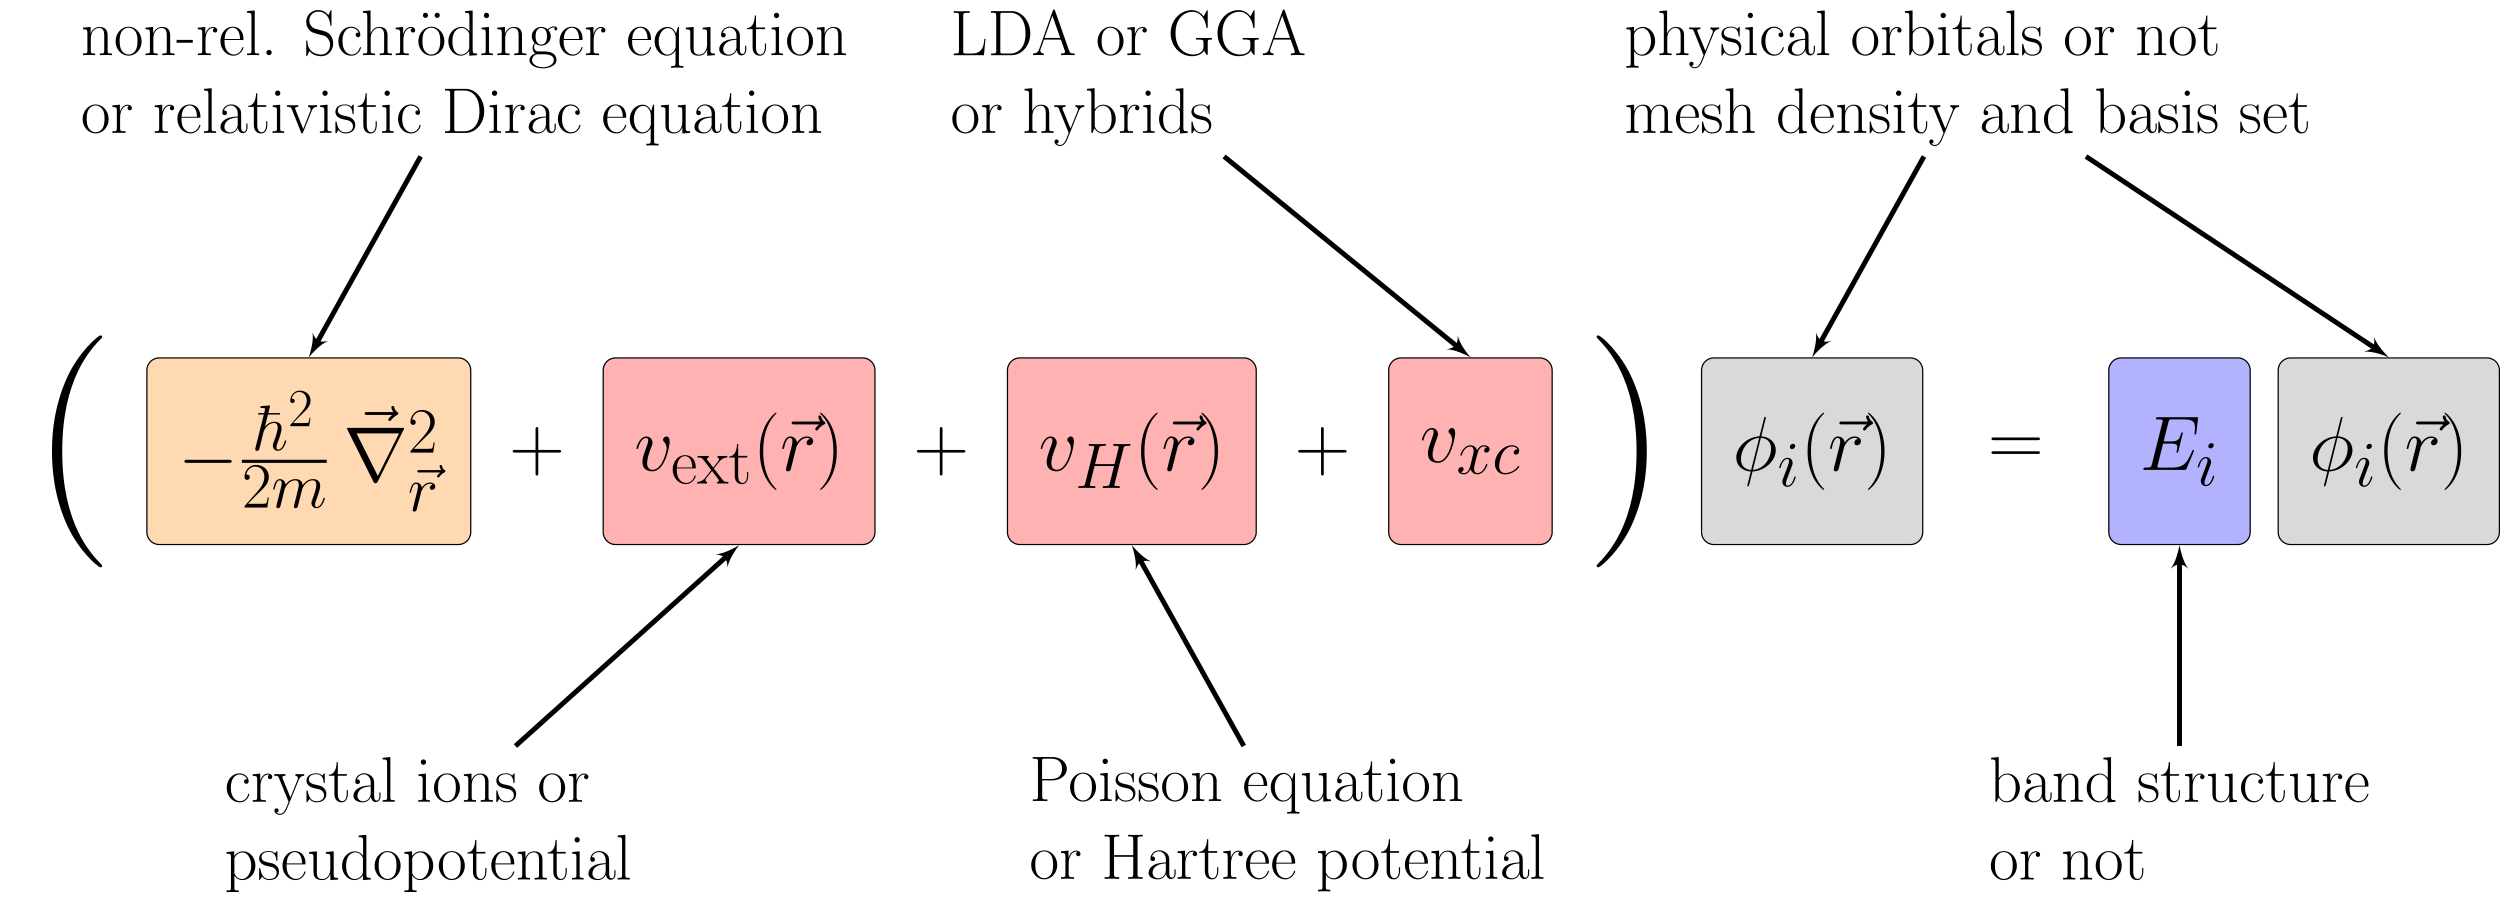 <svg xmlns="http://www.w3.org/2000/svg" xmlns:xlink="http://www.w3.org/1999/xlink" width="800.83pt" height="385.453" viewBox="0 0 800.83 289.09"><defs><symbol overflow="visible" id="a"><path d="M22.75 18.14c0-.078 0-.218-.219-.437C19.11 14.203 9.97 4.688 9.97-18.516c0-23.203 9-32.64 12.64-36.359 0-.078.141-.219.141-.453 0-.219-.219-.36-.516-.36-.812 0-7.14 5.5-10.78 13.672-3.72 8.25-4.767 16.282-4.767 23.422 0 5.36.532 14.422 4.985 24.016 3.578 7.734 9.672 13.172 10.562 13.172.375 0 .516-.157.516-.453zm0 0"/></symbol><symbol overflow="visible" id="w"><path d="M19.563-18.516c0-5.359-.532-14.422-4.985-24.015C11-50.266 4.906-55.688 4.016-55.688c-.22 0-.516.063-.516.438 0 .156.063.219.14.375 3.579 3.719 12.641 13.156 12.641 36.281 0 23.203-9 32.64-12.64 36.36-.079.156-.141.234-.141.375 0 .375.297.453.516.453.812 0 7.14-5.5 10.78-13.688 3.72-8.25 4.767-16.281 4.767-23.422zm0 0"/></symbol><symbol overflow="visible" id="b"><path d="M16.328-5.703c.422 0 .875 0 .875-.484 0-.5-.453-.5-.875-.5H2.922c-.422 0-.86 0-.86.5 0 .484.438.484.86.484zm0 0"/></symbol><symbol overflow="visible" id="i"><path d="M19.328-16.375c.047-.078.125-.25.125-.36 0-.171-.031-.187-.594-.187H1.766c-.579 0-.594.016-.594.188 0 .109.062.28.11.359L9.64.344c.171.328.25.469.671.469.422 0 .485-.141.672-.47zM4.234-15.141h13.61L11.047-1.516zm0 0"/></symbol><symbol overflow="visible" id="c"><path d="M8.234-11.422v-.469H1.22v.47zm0 0"/></symbol><symbol overflow="visible" id="f"><path d="M8.61-3.203h-.376c-.203 1.469-.359 1.719-.453 1.844-.093.156-1.578.156-1.875.156H1.938A126.4 126.4 0 015.89-5.172c1.25-1.187 2.718-2.594 2.718-4.64 0-2.438-1.937-3.844-4.109-3.844-2.266 0-3.656 2-3.656 3.86 0 .812.61.921.844.921.218 0 .828-.125.828-.86 0-.64-.532-.828-.829-.828-.125 0-.234.032-.328.063.391-1.75 1.594-2.61 2.86-2.61 1.797 0 2.968 1.422 2.968 3.297 0 1.797-1.046 3.344-2.234 4.688L.843-.469V0h7.282zm0 0"/></symbol><symbol overflow="visible" id="n"><path d="M7.875-4.86c.078-.077.078-.124.078-.327 0-2.11-1.11-3.938-3.469-3.938C2.297-9.125.563-7.047.563-4.5c0 2.688 1.953 4.672 4.14 4.672 2.313 0 3.234-2.203 3.234-2.625 0-.156-.125-.156-.171-.156-.141 0-.172.046-.25.296-.454 1.407-1.594 2.11-2.657 2.11-.89 0-1.78-.5-2.343-1.406-.641-1.063-.641-2.282-.641-3.25zm-5.969-.312c.14-2.969 1.735-3.625 2.563-3.625 1.39 0 2.343 1.313 2.375 3.625zm0 0"/></symbol><symbol overflow="visible" id="o"><path d="M5.375-4.813a49.332 49.332 0 011.89-2.39c.688-.797 1.47-1.125 2.376-1.14v-.532c-.344.016-1.063.031-1.438.031-.562 0-1.203 0-1.672-.031v.531c.282.047.453.25.453.531 0 .375-.203.61-.312.75L5.14-5.125 3.328-7.5c-.187-.219-.187-.266-.187-.375 0-.25.203-.453.562-.469v-.531c-.5.031-1.39.031-1.906.031-.563 0-1.219 0-1.672-.031v.531c1.11 0 1.36.078 1.86.703l2.374 3.079c.047.03.141.156.141.218 0 .094-1.797 2.297-2.016 2.594C1.547-.64.578-.562.016-.531V0c.359-.016 1.078-.047 1.453-.047.406 0 1.312 0 1.687.047v-.531c-.125-.031-.453-.063-.453-.547 0-.375.172-.594.36-.844l1.703-2.11 1.796 2.345c.172.218.422.53.422.671 0 .297-.25.454-.578.485V0c.5-.047 1.375-.047 1.89-.047.563 0 1.22 0 1.688.047v-.531c-1.046 0-1.343-.047-1.843-.688zm0 0"/></symbol><symbol overflow="visible" id="p"><path d="M3.125-8.344h2.89v-.531h-2.89v-3.828H2.75C2.703-10.578 1.984-8.72.234-8.672v.328h1.797v5.797c0 .406 0 2.719 2.39 2.719 1.22 0 1.923-1.203 1.923-2.735v-1.171h-.375v1.156c0 1.422-.563 2.375-1.422 2.375-.594 0-1.422-.422-1.422-2.297zm0 0"/></symbol><symbol overflow="visible" id="D"><path d="M8.578-6.281c0-1.047-.219-2.766-2.656-2.766-1.625 0-2.469 1.266-2.781 2.078h-.016v-2.078l-2.438.235v.53c1.22 0 1.407.126 1.407 1.11v5.75c0 .781-.094.89-1.406.89V0c.484-.047 1.406-.047 1.937-.047.531 0 1.469 0 1.953.047v-.531c-1.312 0-1.39-.094-1.39-.89v-3.97c0-1.906 1.156-3.328 2.593-3.328 1.532 0 1.703 1.36 1.703 2.36v4.937c0 .781-.093.89-1.406.89V0c.484-.047 1.406-.047 1.938-.047.53 0 1.468 0 1.968.047v-.531c-1.328 0-1.406-.094-1.406-.89zm0 0"/></symbol><symbol overflow="visible" id="E"><path d="M8.906-4.422c0-2.64-1.922-4.703-4.172-4.703S.563-7.062.563-4.422c0 2.61 1.921 4.594 4.171 4.594s4.172-1.984 4.172-4.594zM4.734-.203c-.968 0-1.796-.578-2.28-1.39-.517-.923-.579-2.079-.579-2.985 0-.875.047-1.953.578-2.875.422-.688 1.219-1.344 2.281-1.344.922 0 1.704.516 2.204 1.235.64.968.64 2.343.64 2.984 0 .797-.031 2.031-.594 3.031-.578.953-1.468 1.344-2.25 1.344zm0 0"/></symbol><symbol overflow="visible" id="F"><path d="M5.266-3.984v-.907H.078v.907zm0 0"/></symbol><symbol overflow="visible" id="G"><path d="M3.094-4.875c0-1.984.86-3.844 2.406-3.844.14 0 .281.016.422.078 0 0-.453.157-.453.688 0 .5.39.703.703.703.25 0 .703-.14.703-.719 0-.672-.656-1.078-1.36-1.078-1.562 0-2.25 1.531-2.452 2.25H3.03v-2.25l-2.39.235v.53c1.218 0 1.406.126 1.406 1.11v5.75c0 .781-.078.89-1.406.89V0c.5-.047 1.453-.047 1.984-.047.594 0 1.656 0 2.203.047v-.531c-1.484 0-1.734 0-1.734-.938zm0 0"/></symbol><symbol overflow="visible" id="H"><path d="M3.156-14.328l-2.453.219v.53c1.219 0 1.406.126 1.406 1.126v11.031c0 .781-.078.89-1.406.89V0c.5-.047 1.406-.047 1.922-.047.531 0 1.438 0 1.938.047v-.531c-1.313 0-1.407-.094-1.407-.89zm0 0"/></symbol><symbol overflow="visible" id="I"><path d="M3.422-.844a.83.83 0 00-.844-.844c-.406 0-.844.329-.844.844A.83.83 0 002.578 0a.84.84 0 00.844-.844zm0 0"/></symbol><symbol overflow="visible" id="J"><path d="M9.047-14.031c0-.36-.016-.39-.14-.39-.126 0-.173.093-.25.265l-.626 1.375c-.781-1.14-1.984-1.656-3.281-1.656a3.768 3.768 0 00-3.797 3.78c0 .641.14 1.548.844 2.423.766.937 1.484 1.109 3.14 1.546.625.157 1.657.422 1.86.516 1.172.484 1.797 1.734 1.797 2.89 0 1.485-1.047 3.079-2.844 3.079-2.219 0-4.281-1.25-4.422-4.14-.031-.329-.047-.345-.187-.345-.172 0-.188.016-.188.438v4.172c0 .375.016.39.14.39.141 0 .188-.109.47-.75.03-.062.03-.093.421-.89C3.016.047 4.75.328 5.75.328c2.25 0 3.828-1.875 3.828-4.062 0-1.079-.39-1.907-.61-2.282-.874-1.312-1.796-1.562-2.796-1.812-.14-.063-.188-.063-1.344-.36-1.11-.28-1.578-.421-2.094-.984-.593-.64-.796-1.297-.796-1.969 0-1.328 1.078-2.796 2.828-2.796 2.203 0 3.562 1.546 3.875 4.124.062.376.078.391.218.391.188 0 .188-.062.188-.406zm0 0"/></symbol><symbol overflow="visible" id="K"><path d="M7.203-7.234c-.39 0-.969 0-.969.734 0 .578.485.734.75.734.141 0 .735-.062.735-.78 0-1.47-1.39-2.579-2.985-2.579-2.187 0-4.046 2.016-4.046 4.656 0 2.75 1.937 4.64 4.046 4.64 2.563 0 3.204-2.374 3.204-2.608 0-.079-.032-.141-.172-.141-.141 0-.172.015-.25.281C6.984-.625 5.796-.203 4.922-.203 3.594-.203 2-1.422 2-4.484c0-3.141 1.531-4.282 2.75-4.282.813 0 2 .407 2.453 1.532zm0 0"/></symbol><symbol overflow="visible" id="L"><path d="M8.578-6.281c0-1.047-.219-2.766-2.656-2.766-1.688 0-2.516 1.36-2.766 2.047h-.015v-7.328l-2.454.219v.53c1.22 0 1.407.126 1.407 1.126v11.031c0 .781-.094.89-1.406.89V0c.484-.047 1.406-.047 1.937-.047.531 0 1.469 0 1.953.047v-.531c-1.312 0-1.39-.094-1.39-.89v-3.97c0-1.906 1.156-3.328 2.593-3.328 1.532 0 1.703 1.36 1.703 2.36v4.937c0 .781-.093.89-1.406.89V0c.484-.047 1.406-.047 1.938-.047.53 0 1.468 0 1.968.047v-.531c-1.328 0-1.406-.094-1.406-.89zm0 0"/></symbol><symbol overflow="visible" id="M"><path d="M3.656-12.75a.81.81 0 00-.812-.828c-.531 0-.813.469-.813.812 0 .407.328.829.813.829.437 0 .812-.36.812-.813zm3.781 0a.833.833 0 00-.828-.828.817.817 0 00-.812.812.82.82 0 101.64.016zm0 0"/></symbol><symbol overflow="visible" id="N"><path d="M6.031-14.11v.532c1.219 0 1.407.125 1.407 1.125v4.828c-.079-.094-.938-1.422-2.61-1.422-2.094 0-4.14 1.875-4.14 4.61C.688-1.735 2.609.171 4.624.171c1.75 0 2.672-1.375 2.766-1.516V.172L9.89 0v-.531c-1.22 0-1.407-.125-1.407-1.125v-12.672zm1.36 11.626c0 .625-.375 1.187-.844 1.593-.703.625-1.406.72-1.797.72C4.156-.172 2-.47 2-4.422 2-8.47 4.406-8.72 4.938-8.72c.953 0 1.718.531 2.187 1.281.266.438.266.5.266.875zm0 0"/></symbol><symbol overflow="visible" id="O"><path d="M3.203-12.719c0-.453-.375-.86-.844-.86a.854.854 0 00-.843.86c0 .453.359.844.843.844a.85.85 0 00.844-.844zM.781-8.813v.532c1.156 0 1.328.125 1.328 1.11v5.75c0 .78-.078.89-1.406.89V0c.5-.047 1.39-.047 1.906-.047.485 0 1.344 0 1.813.047v-.531c-1.219 0-1.266-.125-1.266-.875v-7.64zm0 0"/></symbol><symbol overflow="visible" id="P"><path d="M2.297-3.719c.39.313 1.062.656 1.89.656 1.641 0 3.047-1.28 3.047-2.984 0-.547-.171-1.375-.796-2.016.578-.609 1.437-.812 1.906-.812.078 0 .203 0 .312.063-.078.015-.265.093-.265.421 0 .266.187.454.453.454.312 0 .469-.204.469-.47 0-.39-.313-.812-.97-.812-.827 0-1.546.406-2.124.938a2.987 2.987 0 00-2.032-.766c-1.625 0-3.03 1.281-3.03 3 0 1.172.687 1.922.89 2.125-.625.719-.625 1.563-.625 1.672 0 .531.203 1.328.906 1.75C1.266-.234.406.594.406 1.625c0 1.5 1.969 2.594 4.328 2.594 2.266 0 4.313-1.063 4.313-2.61 0-2.812-3.063-2.812-4.64-2.812-.485 0-1.329 0-1.438-.016-.64-.11-1.063-.687-1.063-1.406 0-.188 0-.64.39-1.094zm1.89.313c-1.812 0-1.812-2.235-1.812-2.64 0-.423 0-2.657 1.813-2.657 1.828 0 1.828 2.234 1.828 2.656 0 .406 0 2.64-1.829 2.64zm.547 7.265c-2.062 0-3.5-1.093-3.5-2.234 0-.64.36-1.234.813-1.563.515-.359.719-.359 2.125-.359 1.687 0 4.047 0 4.047 1.922 0 1.14-1.422 2.234-3.485 2.234zm0 0"/></symbol><symbol overflow="visible" id="Q"><path d="M8.484-9.047h-.328L7.546-7c-.484-1.094-1.343-2.047-2.734-2.047-2.109 0-4.125 1.875-4.125 4.61C.688-1.735 2.579.171 4.642.171c1.593 0 2.484-1.219 2.75-1.688V2.61c0 .782-.079.875-1.407.875v.547c.5-.047 1.407-.047 1.954-.047.53 0 1.468 0 1.953.047v-.547c-1.313 0-1.407-.078-1.407-.875zM7.438-2.828c0 .89-.75 1.719-.813 1.781-.64.719-1.375.875-1.875.875C3.203-.172 2-2.125 2-4.422c0-2.422 1.36-4.25 2.953-4.25 1.656 0 2.484 1.875 2.484 2.953zm0 0"/></symbol><symbol overflow="visible" id="R"><path d="M6.078-8.813v.532c1.219 0 1.406.125 1.406 1.11v3.765c0 1.734-.937 3.234-2.468 3.234-1.688 0-1.829-1-1.829-2.078v-6.797l-2.5.235v.53c.829 0 1.375 0 1.407.829v3.969c0 1.375 0 2.265.531 2.843.266.266.781.813 2.266.813 1.765 0 2.437-1.5 2.609-1.922h.016V.172L9.984 0v-.531c-1.218 0-1.406-.125-1.406-1.125v-7.39zm0 0"/></symbol><symbol overflow="visible" id="S"><path d="M7.438-5.344c0-1.375 0-2.093-.875-2.89a3.468 3.468 0 00-2.344-.891c-1.64 0-2.813 1.281-2.813 2.64 0 .766.625.798.735.798.28 0 .75-.157.75-.735 0-.516-.391-.75-.75-.75-.079 0-.172.031-.235.047.422-1.297 1.547-1.672 2.266-1.672 1.031 0 2.172.906 2.172 2.64v.907c-1.219.047-2.688.203-3.844.828C1.203-3.703.828-2.672.828-1.875.828-.297 2.688.172 3.781.172c1.14 0 2.188-.64 2.64-1.828C6.47-.75 7.048.078 7.954.078c.438 0 1.531-.281 1.531-1.922V-3H9.11v1.188c0 1.25-.562 1.421-.828 1.421-.844 0-.844-1.078-.844-1.984zM6.343-2.875c0 1.797-1.282 2.703-2.422 2.703-1.031 0-1.828-.75-1.828-1.703 0-.625.265-1.719 1.453-2.375 1-.563 2.14-.64 2.797-.688zm0 0"/></symbol><symbol overflow="visible" id="T"><path d="M8.078-7.016c.188-.468.516-1.28 1.719-1.328v-.531c-.39.016-.922.031-1.313.031-.421 0-1.109 0-1.515-.031v.531c.515.047.797.281.797.828 0 .188 0 .22-.125.516L5.375-1.266 2.906-7.453c-.125-.266-.125-.313-.125-.39 0-.5.688-.5 1-.5v-.532c-.5.031-1.406.031-1.922.031-.562 0-1.203 0-1.656-.031v.531c.781 0 1.219 0 1.469.64l3 7.516c.125.313.14.36.328.36s.203-.047.328-.36zm0 0"/></symbol><symbol overflow="visible" id="U"><path d="M6.375-8.719c0-.375-.016-.39-.14-.39-.079 0-.094.015-.344.328-.063.078-.25.297-.313.375-.656-.703-1.594-.719-1.937-.719-2.297 0-3.125 1.188-3.125 2.39 0 1.86 2.109 2.298 2.703 2.423 1.312.265 1.765.343 2.187.718.282.25.735.703.735 1.453 0 .86-.5 1.97-2.407 1.97-1.796 0-2.437-1.36-2.812-3.173-.047-.297-.047-.312-.219-.312s-.187.015-.187.437V-.25c0 .375.015.39.14.39.11 0 .125-.015.235-.187.125-.187.437-.672.562-.875C1.86-.375 2.578.172 3.734.172c2.047 0 3.141-1.125 3.141-2.735 0-1.046-.547-1.609-.828-1.859-.61-.64-1.344-.781-2.203-.953-1.14-.25-2.578-.531-2.578-1.797 0-.531.28-1.672 2.375-1.672 2.203 0 2.328 2.063 2.375 2.735.015.093.125.125.187.125.172 0 .172-.063.172-.422zm0 0"/></symbol><symbol overflow="visible" id="V"><path d="M1.078-14.11v.532c1.422 0 1.656 0 1.656.937v11.172c0 .938-.234.938-1.656.938V0h6.563c3.328 0 6-3.063 6-6.938 0-3.906-2.625-7.171-6-7.171zM4.922-.53c-.828 0-.875-.11-.875-.813v-11.422c0-.703.047-.812.875-.812h2.312c1.704 0 4.875 1.015 4.875 6.64 0 2.907-.859 4.094-1.25 4.641A4.524 4.524 0 017.234-.53zm0 0"/></symbol><symbol overflow="visible" id="W"><path d="M8.063-7.063c.515-1.265 1.437-1.28 1.734-1.28v-.532c-.39.016-.922.031-1.313.031-.421 0-1.109 0-1.515-.031v.531c.781.063.797.64.797.797 0 .219-.047.313-.141.563l-2.25 5.578-2.469-6.032c-.094-.25-.094-.39-.094-.406 0-.453.47-.5.97-.5v-.531c-.5.031-1.391.031-1.907.031-.547 0-1.219 0-1.672-.031v.531c1.125 0 1.25.11 1.516.766L4.797 0C3.859 2.438 3.328 3.86 2.03 3.86c-.234 0-.75-.063-1.125-.438.485-.031.688-.328.688-.672 0-.36-.25-.656-.672-.656-.453 0-.672.297-.672.672 0 .828.844 1.421 1.781 1.421C3.22 4.188 3.97 3.032 4.375 2zm0 0"/></symbol><symbol overflow="visible" id="X"><path d="M4.547 3.484c-1.328 0-1.406-.078-1.406-.875v-3.875C3.734-.39 4.609.172 5.703.172c2.063 0 4.156-1.828 4.156-4.64 0-2.595-1.796-4.579-3.937-4.579-1.234 0-2.25.688-2.828 1.5v-1.5L.64-8.812v.53c1.218 0 1.406.126 1.406 1.11V2.61c0 .782-.078.875-1.406.875v.547c.5-.047 1.406-.047 1.937-.047.547 0 1.469 0 1.969.047zM3.14-6.484c0-.297 0-.72.812-1.485a2.8 2.8 0 011.828-.703c1.516 0 2.75 1.875 2.75 4.235 0 2.343-1.328 4.265-2.953 4.265-.75 0-1.547-.344-2.172-1.312-.265-.454-.265-.579-.265-.907zm0 0"/></symbol><symbol overflow="visible" id="Y"><path d="M4.094-6.625H7.39c2.671 0 4.609-1.734 4.609-3.703 0-1.969-1.906-3.781-4.61-3.781H1.079v.53c1.422 0 1.656 0 1.656.938v11.172c0 .938-.234.938-1.656.938V0c.594-.047 1.688-.047 2.328-.047.64 0 1.735 0 2.344.047v-.531c-1.438 0-1.656 0-1.656-.938zm-.047-.438v-5.703c0-.703.047-.812.875-.812H7c2.672 0 3.438 1.531 3.438 3.25 0 1.875-.922 3.265-3.438 3.265zm0 0"/></symbol><symbol overflow="visible" id="Z"><path d="M11.594-12.64c0-.938.219-.938 1.64-.938v-.531c-.593.046-1.687.046-2.328.046-.64 0-1.734 0-2.328-.046v.53c1.422 0 1.64 0 1.64.938v5.047H4.064v-5.047c0-.937.234-.937 1.656-.937v-.531c-.594.046-1.688.046-2.328.046-.641 0-1.735 0-2.344-.046v.53c1.437 0 1.656 0 1.656.938v11.172c0 .938-.219.938-1.656.938V0c.61-.047 1.703-.047 2.344-.047.64 0 1.734 0 2.328.047v-.531c-1.422 0-1.657 0-1.657-.938v-5.593h6.157v5.593c0 .938-.219.938-1.64.938V0c.593-.047 1.687-.047 2.327-.047.64 0 1.735 0 2.328.047v-.531c-1.421 0-1.64 0-1.64-.938zm0 0"/></symbol><symbol overflow="visible" id="aa"><path d="M11.203-5.219h-.375C10.656-3.187 10.391-.53 6.86-.53H4.938c-.829 0-.875-.11-.875-.813v-11.281c0-.734.046-.953 1.625-.953h.453v-.531c-.86.046-1.844.046-2.688.046-.64 0-1.797 0-2.406-.046v.53c1.437 0 1.656 0 1.656.938v11.172c0 .938-.219.938-1.656.938V0h9.656zm0 0"/></symbol><symbol overflow="visible" id="ab"><path d="M7.5-14.281c-.11-.266-.14-.328-.36-.328-.202 0-.234.062-.343.328L2.422-1.875C2.032-.765 1.203-.531.469-.531V0c.375-.047 1.203-.047 1.594-.047.515 0 1.343 0 1.843.047v-.531c-.969-.047-1.125-.703-1.125-.953 0-.188.047-.297.094-.422l1.094-3.078h5.406l1.25 3.515c.094.25.094.297.094.375 0 .563-.89.563-1.281.563V0c.593-.047 1.671-.047 2.312-.047.547 0 1.578 0 2.063.047v-.531c-1.094 0-1.454 0-1.735-.766zm-.828 1.656l2.516 7.11H4.155zm0 0"/></symbol><symbol overflow="visible" id="ac"><path d="M12.828-4.11c0-.78.063-.89 1.344-.89v-.531c-.5.031-1.61.031-2.172.031-.578 0-2.188-.016-2.969-.031V-5h.61c1.78 0 1.828.234 1.828.969v1.36c0 2.28-2.688 2.468-3.328 2.468-2.125 0-5.625-1.469-5.625-6.86 0-5.39 3.437-6.843 5.437-6.843 2.328 0 4.031 2.031 4.422 4.906.047.234.047.281.219.281.234 0 .234-.047.234-.406v-4.906c0-.36-.015-.39-.14-.39-.094 0-.11.03-.25.265l-.907 1.734c-1.015-1.265-2.25-2.015-3.844-2.015-3.53 0-6.734 3.124-6.734 7.374C.953-2.827 4.093.329 7.72.329c1.687 0 3.312-.594 3.953-1.781.344.86.922 1.437 1.031 1.437.11 0 .125-.03.125-.39zm0 0"/></symbol><symbol overflow="visible" id="ad"><path d="M3.094-14.328L.64-14.11v.53c1.218 0 1.406.126 1.406 1.126V0h.375l.594-1.469C3.609-.5 4.5.171 5.703.171c2.063 0 4.156-1.827 4.156-4.64 0-2.64-1.859-4.578-3.953-4.578-1.281 0-2.187.688-2.812 1.485zM3.14-6.5c0-.375 0-.438.28-.875.813-1.234 1.97-1.344 2.36-1.344.625 0 2.75.328 2.75 4.235 0 4.093-2.437 4.312-2.937 4.312-.64 0-1.563-.234-2.235-1.437-.218-.391-.218-.438-.218-.813zm0 0"/></symbol><symbol overflow="visible" id="ae"><path d="M13.969-6.281c0-1.032-.188-2.766-2.656-2.766-1.391 0-2.376.953-2.735 2.063h-.031c-.25-1.688-1.469-2.063-2.625-2.063-1.625 0-2.469 1.266-2.781 2.078h-.016v-2.078l-2.438.235v.53c1.22 0 1.407.126 1.407 1.11v5.75c0 .781-.094.89-1.406.89V0c.484-.047 1.406-.047 1.937-.047.531 0 1.469 0 1.953.047v-.531c-1.312 0-1.39-.094-1.39-.89v-3.97c0-1.906 1.156-3.328 2.593-3.328 1.532 0 1.703 1.36 1.703 2.36v4.937c0 .781-.093.89-1.406.89V0c.484-.047 1.406-.047 1.938-.047.53 0 1.468 0 1.968.047v-.531c-1.328 0-1.406-.094-1.406-.89v-3.97c0-1.906 1.156-3.328 2.594-3.328 1.531 0 1.703 1.36 1.703 2.36v4.937c0 .781-.094.89-1.406.89V0c.484-.047 1.406-.047 1.937-.047.531 0 1.469 0 1.969.047v-.531c-1.328 0-1.406-.094-1.406-.89zm0 0"/></symbol><symbol overflow="visible" id="d"><path d="M5.797-13.813a1.11 1.11 0 00.062-.312c0-.203-.203-.203-.234-.203s-1.047.078-1.14.094c-.36.015-.657.062-1.032.078-.515.047-.672.062-.672.437 0 .203.172.203.469.203 1 0 1.031.188 1.031.407 0 .109-.047.28-.062.343l-3 11.954c-.078.312-.078.359-.078.484 0 .453.343.531.546.531.36 0 .625-.266.735-.5l.922-3.734c.11-.453.234-.89.328-1.344.234-.86.234-.89.625-1.484.39-.594 1.328-1.844 2.906-1.844.828 0 1.125.625 1.125 1.453 0 1.156-.812 3.406-1.265 4.64-.188.5-.282.766-.282 1.141 0 .938.64 1.672 1.625 1.672 1.922 0 2.64-3.031 2.64-3.156 0-.11-.077-.188-.202-.188-.188 0-.203.063-.313.407-.469 1.656-1.234 2.53-2.062 2.53-.203 0-.531-.03-.531-.687 0-.53.25-1.203.328-1.421.375-1 1.296-3.438 1.296-4.626 0-1.25-.718-2.171-2.296-2.171-1.172 0-2.204.562-3.047 1.625zm0 0"/></symbol><symbol overflow="visible" id="g"><path d="M4.25-6.047c.047-.125.563-1.156 1.328-1.828.531-.484 1.234-.828 2.047-.828.828 0 1.11.625 1.11 1.453 0 .125 0 .531-.25 1.5l-.516 2.14c-.157.61-.547 2.141-.594 2.376-.078.312-.203.843-.203.921 0 .297.219.516.531.516.625 0 .719-.469.906-1.219l1.25-4.937c.032-.156 1.11-2.75 3.375-2.75.829 0 1.125.625 1.125 1.453 0 1.156-.812 3.406-1.265 4.64-.188.5-.281.766-.281 1.141 0 .938.64 1.672 1.624 1.672 1.922 0 2.641-3.031 2.641-3.156 0-.11-.078-.188-.203-.188-.188 0-.203.063-.313.407-.468 1.656-1.234 2.53-2.062 2.53-.203 0-.531-.03-.531-.687 0-.53.25-1.203.328-1.421.375-1 1.297-3.438 1.297-4.626 0-1.25-.719-2.171-2.297-2.171-1.375 0-2.5.78-3.313 2-.062-1.11-.75-2-2.296-2-1.844 0-2.813 1.296-3.188 1.812-.063-1.172-.906-1.812-1.813-1.812-.593 0-1.078.296-1.468 1.078-.375.734-.657 2-.657 2.078 0 .094.079.187.22.187.171 0 .187-.015.312-.5.312-1.218.703-2.437 1.531-2.437.469 0 .64.344.64.953 0 .453-.203 1.266-.359 1.906l-.578 2.235c-.078.39-.297 1.312-.406 1.687-.14.531-.375 1.516-.375 1.61 0 .296.234.515.547.515a.776.776 0 00.687-.437c.047-.094.235-.813.344-1.235l.453-1.86zm0 0"/></symbol><symbol overflow="visible" id="j"><path d="M11.047-12.328c-.25.219-1.016.953-1.016 1.234 0 .203.188.39.406.39.188 0 .266-.124.407-.327a5.012 5.012 0 011.531-1.281c.203-.126.344-.188.344-.407 0-.187-.156-.297-.281-.39-.579-.407-.72-.954-.782-1.204-.062-.171-.125-.421-.422-.421a.383.383 0 00-.375.406c0 .172.125.672.516 1.234H4.437c-.343 0-.703 0-.703.39 0 .376.375.376.704.376zm0 0"/></symbol><symbol overflow="visible" id="k"><path d="M8.031-8.453c-.64.125-.969.578-.969 1.031 0 .5.391.672.688.672.578 0 1.047-.5 1.047-1.125 0-.656-.64-1.234-1.672-1.234-.828 0-1.781.375-2.64 1.625-.141-1.094-.97-1.625-1.798-1.625-.812 0-1.218.625-1.468 1.078-.344.734-.657 1.984-.657 2.078 0 .094.079.187.22.187.171 0 .187-.015.312-.5.312-1.234.703-2.437 1.531-2.437.5 0 .64.36.64.953 0 .453-.203 1.266-.359 1.906l-.578 2.235c-.078.39-.297 1.312-.406 1.687-.14.531-.375 1.516-.375 1.61 0 .296.234.515.547.515.219 0 .61-.14.734-.547.063-.172.828-3.297.953-3.765.11-.454.219-.891.328-1.344.079-.297.172-.625.235-.89.062-.188.61-1.204 1.125-1.657.25-.219.797-.703 1.64-.703.329 0 .657.062.922.25zm0 0"/></symbol><symbol overflow="visible" id="t"><path d="M15.453-12.594c.188-.703.219-.922 1.688-.922.375 0 .578 0 .578-.359 0-.234-.188-.234-.313-.234-.36 0-.797.046-1.187.046H13.78c-.39 0-.828-.046-1.219-.046-.14 0-.39 0-.39.39 0 .203.14.203.531.203 1.235 0 1.235.172 1.235.407 0 .03 0 .156-.079.468l-1.265 5H6.359l1.235-4.953c.187-.703.234-.922 1.703-.922.375 0 .578 0 .578-.359 0-.234-.188-.234-.313-.234-.374 0-.796.046-1.203.046H5.922c-.39 0-.813-.046-1.219-.046-.14 0-.39 0-.39.39 0 .203.156.203.546.203 1.235 0 1.235.172 1.235.407 0 .03 0 .156-.078.468L3.219-1.53C3.03-.813 3-.594 1.563-.594c-.47 0-.61 0-.61.39 0 .204.219.204.281.204.375 0 .813-.047 1.204-.047h2.437c.39 0 .828.047 1.219.047.172 0 .39 0 .39-.39 0-.204-.187-.204-.5-.204-1.25 0-1.25-.172-1.25-.375 0-.015 0-.172.032-.328l1.437-5.75h6.25c-.344 1.36-1.406 5.688-1.437 5.813-.235.609-.563.609-1.782.64-.25 0-.437 0-.437.39 0 .204.234.204.297.204.36 0 .797-.047 1.187-.047h2.438c.39 0 .828.047 1.219.047.171 0 .39 0 .39-.39 0-.204-.172-.204-.484-.204-1.266 0-1.266-.172-1.266-.375 0-.015 0-.172.047-.328zm0 0"/></symbol><symbol overflow="visible" id="u"><path d="M9.797-8.422c-.672.125-.922.61-.922 1 0 .5.406.672.688.672.624 0 1.062-.547 1.062-1.094 0-.875-1-1.265-1.86-1.265-1.265 0-1.968 1.234-2.156 1.625C6.141-9.031 4.86-9.11 4.484-9.11c-2.109 0-3.218 2.703-3.218 3.156 0 .094.078.187.218.187.172 0 .204-.125.25-.203.704-2.297 2.094-2.734 2.688-2.734.922 0 1.11.875 1.11 1.375 0 .453-.126.922-.36 1.922l-.703 2.828C4.156-1.344 3.547-.203 2.453-.203c-.094 0-.61 0-1.047-.266.735-.156.907-.765.907-1.015 0-.422-.313-.657-.704-.657-.5 0-1.03.422-1.03 1.094 0 .86.968 1.25 1.859 1.25.984 0 1.687-.781 2.124-1.625C4.891-.203 5.923.203 6.688.203c2.11 0 3.235-2.703 3.235-3.156 0-.11-.094-.188-.219-.188-.187 0-.203.11-.265.266C8.874-1.047 7.688-.203 6.75-.203c-.719 0-1.11-.547-1.11-1.39 0-.454.079-.782.407-2.141l.734-2.813c.297-1.234 1-2.156 1.953-2.156.047 0 .625 0 1.063.281zm0 0"/></symbol><symbol overflow="visible" id="v"><path d="M8.078-7.766c-.39 0-.578 0-.875.25a1.05 1.05 0 00-.344.735c0 .422.313.672.704.672.5 0 1.046-.422 1.046-1.25 0-.985-.953-1.75-2.375-1.75C3.531-9.11.828-6.156.828-3.22c0 1.797 1.11 3.422 3.219 3.422C6.859.203 8.64-1.984 8.64-2.25c0-.125-.125-.234-.22-.234-.062 0-.077.03-.265.218C6.844-.516 4.875-.203 4.094-.203c-1.422 0-1.89-1.25-1.89-2.281 0-.72.358-2.72 1.108-4.125.532-.97 1.641-2.094 2.954-2.094.265 0 1.39.047 1.812.937zm0 0"/></symbol><symbol overflow="visible" id="y"><path d="M5.844-2.953c0-.11-.078-.188-.203-.188-.188 0-.204.063-.313.407-.531 1.89-1.375 2.53-2.062 2.53-.25 0-.532-.062-.532-.687 0-.562.235-1.171.47-1.796L4.64-6.531c.062-.157.218-.532.218-.922 0-.875-.625-1.656-1.64-1.656-1.89 0-2.656 3-2.656 3.156 0 .094.078.187.218.187.188 0 .203-.078.297-.375.484-1.734 1.281-2.562 2.078-2.562.188 0 .547.031.547.687 0 .532-.281 1.22-.437 1.672L1.812-2.5c-.125.328-.25.656-.25 1.031 0 .938.641 1.672 1.641 1.672 1.906 0 2.64-3.015 2.64-3.156zm-.157-9.938a.695.695 0 00-.703-.687c-.484 0-1.015.469-1.015 1 0 .515.437.687.672.687.562 0 1.046-.546 1.046-1zm0 0"/></symbol><symbol overflow="visible" id="e"><path d="M7.188-2.672h-.313c-.172 1.219-.313 1.438-.39 1.531C6.405-1 5.171-1 4.921-1H1.625c.61-.672 1.813-1.89 3.281-3.313 1.047-.984 2.282-2.156 2.282-3.859 0-2.031-1.625-3.203-3.438-3.203-1.89 0-3.047 1.656-3.047 3.219 0 .672.5.75.703.75.172 0 .688-.094.688-.703 0-.532-.438-.688-.688-.688a.673.673 0 00-.265.047c.328-1.453 1.328-2.188 2.375-2.188 1.5 0 2.468 1.188 2.468 2.766 0 1.485-.875 2.781-1.859 3.906L.703-.39V0h6.063zm0 0"/></symbol><symbol overflow="visible" id="h"><path d="M13.266-14.797c-.313.281-1.22 1.14-1.22 1.485 0 .25.22.468.47.468.218 0 .328-.14.5-.39a6.016 6.016 0 011.828-1.532c.25-.156.422-.234.422-.5 0-.218-.204-.343-.344-.468-.703-.47-.875-1.141-.938-1.438-.078-.203-.156-.5-.5-.5a.451.451 0 00-.453.469c0 .234.156.828.625 1.484H5.328c-.422 0-.844 0-.844.485 0 .437.454.437.844.437zm0 0"/></symbol><symbol overflow="visible" id="m"><path d="M11.328-9.266c0-1.562-.797-1.656-1-1.656-.594 0-1.14.594-1.14 1.078 0 .297.187.469.28.578.25.22.891.891.891 2.172 0 1.047-1.484 6.844-4.468 6.844-1.5 0-1.797-1.266-1.797-2.172 0-1.25.562-2.984 1.234-4.765.39-1.016.5-1.266.5-1.766 0-1.031-.75-1.969-1.969-1.969-2.265 0-3.187 3.594-3.187 3.781 0 .11.094.235.265.235.235 0 .25-.11.344-.453.61-2.125 1.563-3.079 2.516-3.079.219 0 .64 0 .64.829 0 .64-.28 1.359-.64 2.296C2.609-4.14 2.609-3.374 2.609-2.78c0 .547.063 1.562.829 2.265.906.766 2.14.766 2.359.766 4.11 0 5.531-8.11 5.531-9.516zm0 0"/></symbol><symbol overflow="visible" id="r"><path d="M9.64-10.14c-.765.156-1.171.703-1.171 1.25 0 .593.484.78.828.78.687 0 1.265-.593 1.265-1.328 0-.796-.78-1.484-2.015-1.484-.985 0-2.125.438-3.172 1.953-.172-1.312-1.156-1.953-2.156-1.953-.969 0-1.453.735-1.75 1.281-.422.891-.797 2.375-.797 2.5 0 .11.094.235.265.235.204 0 .235-.032.375-.61.375-1.484.844-2.921 1.829-2.921.593 0 .78.421.78 1.14 0 .547-.25 1.516-.421 2.281l-.703 2.672a39.183 39.183 0 01-.5 2.047c-.172.64-.438 1.797-.438 1.922A.62.62 0 002.5.25c.281 0 .75-.172.89-.672.079-.203 1-3.937 1.141-4.516.125-.546.282-1.062.407-1.609.093-.344.187-.734.265-1.062.078-.22.75-1.438 1.36-1.985.296-.265.953-.844 1.968-.844.39 0 .781.079 1.11.297zm0 0"/></symbol><symbol overflow="visible" id="x"><path d="M10.656-16.969c0-.234-.172-.234-.25-.234-.219 0-.25.047-.344.469L8.72-11.406c-.063.328-.094.36-.125.375-.016.047-.188.078-.25.078-4.063.344-7.172 3.687-7.172 6.797 0 2.672 2.047 4.312 4.625 4.453-.203.766-.375 1.562-.563 2.328-.359 1.313-.546 2.14-.546 2.234 0 .047 0 .204.25.204.062 0 .171 0 .218-.11.047-.047.203-.64.297-.969L6.375.297c4.234-.219 7.453-3.688 7.453-6.813 0-2.5-1.89-4.28-4.64-4.468zm-1.61 6.485c1.642.093 3.267 1.015 3.267 3.453 0 2.797-1.954 6.515-5.813 6.812zM5.923-.204c-1.219-.062-3.25-.718-3.25-3.437 0-3.125 2.265-6.593 5.828-6.812zm0 0"/></symbol><symbol overflow="visible" id="A"><path d="M17.219-5.75c.031-.078.11-.25.11-.344 0-.125-.11-.25-.25-.25-.11 0-.157.032-.235.094-.047.031-.047.078-.266.578-1.469 3.469-2.531 4.953-6.484 4.953H6.469c-.344 0-.39 0-.547-.031-.266-.016-.297-.063-.297-.266 0-.171.047-.328.094-.546l1.718-6.844h2.454c1.937 0 2.078.422 2.078 1.172 0 .25 0 .468-.172 1.218a.634.634 0 00-.078.266c0 .172.125.25.281.25.219 0 .234-.172.344-.516l1.406-5.75a.246.246 0 00-.25-.25c-.219 0-.234.094-.344.438-.5 1.906-.984 2.453-3.187 2.453h-2.36l1.532-6.094c.234-.86.28-.937 1.296-.937h3.547c3.047 0 3.657.812 3.657 2.703 0 .015 0 .719-.094 1.531-.031.094-.047.25-.047.297 0 .203.125.281.266.281.172 0 .28-.11.328-.547l.515-4.343c0-.078.047-.313.047-.375 0-.266-.218-.266-.672-.266H5.891c-.47 0-.72 0-.72.438 0 .28.188.28.61.28 1.532 0 1.532.173 1.532.438 0 .125-.032.235-.094.5l-3.36 13.39c-.218.86-.265 1.11-2 1.11-.468 0-.718 0-.718.453 0 .266.14.266.64.266H14.22c.547 0 .578-.031.75-.422zm0 0"/></symbol><symbol overflow="visible" id="l"><path d="M9.344-5.75h6.562c.344 0 .766 0 .766-.422 0-.437-.39-.437-.766-.437H9.344v-6.579c0-.343 0-.765-.422-.765-.453 0-.453.39-.453.765v6.579H1.906c-.343 0-.765 0-.765.421 0 .438.39.438.765.438H8.47V.813c0 .359 0 .78.422.78.453 0 .453-.405.453-.78zm0 0"/></symbol><symbol overflow="visible" id="q"><path d="M7.578 6.047c0-.031 0-.078-.062-.156C6.375 4.734 3.328 1.562 3.328-6.172c0-7.734 2.985-10.875 4.203-12.11 0-.03.047-.077.047-.155 0-.079-.062-.125-.172-.125-.265 0-2.375 1.828-3.593 4.562-1.235 2.75-1.579 5.422-1.579 7.813 0 1.78.172 4.796 1.657 8C5.078 4.39 7.109 6.188 7.406 6.188c.125 0 .172-.047.172-.141zm0 0"/></symbol><symbol overflow="visible" id="s"><path d="M6.516-6.172c0-1.781-.172-4.812-1.657-8-1.187-2.578-3.218-4.39-3.515-4.39-.078 0-.172.03-.172.156 0 .047.016.062.047.125 1.187 1.234 4.203 4.375 4.203 12.093 0 7.72-3 10.875-4.203 12.11-.032.047-.047.078-.047.125 0 .125.094.14.172.14.265 0 2.375-1.828 3.593-4.546 1.235-2.75 1.579-5.438 1.579-7.813zm0 0"/></symbol><symbol overflow="visible" id="z"><path d="M15.938-7.953c.374 0 .734 0 .734-.422 0-.453-.422-.453-.844-.453H1.984c-.421 0-.843 0-.843.453 0 .422.375.422.75.422zm-.11 4.406c.422 0 .844 0 .844-.437 0-.422-.36-.422-.735-.422H1.892c-.375 0-.75 0-.75.422 0 .437.421.437.843.437zm0 0"/></symbol><clipPath id="B"><path d="M729 114h71.828v61H729zm0 0"/></clipPath><clipPath id="C"><path d="M724 109h76.828v72H724zm0 0"/></clipPath></defs><use xlink:href="#a" x="9.962" y="163.134"/><path d="M146.805 114.656H51.039a3.987 3.987 0 00-3.984 3.989v51.804c0 2.2 1.785 3.985 3.984 3.985h95.766c2.199 0 3.984-1.786 3.984-3.985v-51.804a3.987 3.987 0 00-3.984-3.989zm0 0" fill="#ffd9b2" stroke-width=".399" stroke="#000" stroke-miterlimit="10"/><use xlink:href="#b" x="57.016" y="153.976"/><use xlink:href="#c" x="81.485" y="144.217"/><use xlink:href="#d" x="80.63" y="144.217"/><use xlink:href="#e" x="92.276" y="136.515"/><path d="M77.492 147.777h27.172" fill="none" stroke-width=".991" stroke="#000" stroke-miterlimit="10"/><use xlink:href="#f" x="77.491" y="162.586"/><use xlink:href="#g" x="86.967" y="162.586"/><use xlink:href="#h" x="112.345" y="147.711"/><use xlink:href="#i" x="109.99" y="153.976"/><use xlink:href="#f" x="130.646" y="144.981"/><use xlink:href="#j" x="129.963" y="163.675"/><use xlink:href="#k" x="130.636" y="163.675"/><use xlink:href="#l" x="163.085" y="150.742"/><path d="M276.297 114.656H197.21a3.987 3.987 0 00-3.984 3.989v51.804c0 2.2 1.785 3.985 3.984 3.985h79.086c2.2 0 3.984-1.786 3.984-3.985v-51.804a3.987 3.987 0 00-3.984-3.989zm0 0" fill="#ffb2b2" stroke-width=".399" stroke="#000" stroke-miterlimit="10"/><use xlink:href="#m" x="203.188" y="150.742"/><use xlink:href="#n" x="214.921" y="154.911"/><use xlink:href="#o" x="223.318" y="154.911"/><use xlink:href="#p" x="233.334" y="154.911"/><use xlink:href="#q" x="241.149" y="150.742"/><use xlink:href="#h" x="249.107" y="150.742"/><use xlink:href="#r" x="249.915" y="150.742"/><use xlink:href="#s" x="261.539" y="150.742"/><use xlink:href="#l" x="292.577" y="150.742"/><path d="M398.422 114.656h-71.715a3.984 3.984 0 00-3.984 3.989v51.804c0 2.2 1.78 3.985 3.984 3.985h71.715c2.2 0 3.984-1.786 3.984-3.985v-51.804a3.987 3.987 0 00-3.984-3.989zm0 0" fill="#ffb2b2" stroke-width=".399" stroke="#000" stroke-miterlimit="10"/><use xlink:href="#m" x="332.68" y="150.742"/><use xlink:href="#t" x="344.414" y="156.324"/><use xlink:href="#q" x="363.272" y="150.742"/><use xlink:href="#h" x="371.23" y="150.742"/><use xlink:href="#r" x="372.038" y="150.742"/><use xlink:href="#s" x="383.661" y="150.742"/><use xlink:href="#l" x="414.699" y="150.742"/><path d="M493.223 114.656h-44.395a3.987 3.987 0 00-3.984 3.989v51.804c0 2.2 1.785 3.985 3.984 3.985h44.395c2.199 0 3.984-1.786 3.984-3.985v-51.804a3.987 3.987 0 00-3.984-3.989zm0 0" fill="#ffb2b2" stroke-width=".399" stroke="#000" stroke-miterlimit="10"/><use xlink:href="#m" x="454.803" y="148.023"/><use xlink:href="#u" x="466.536" y="151.741"/><use xlink:href="#v" x="478.032" y="151.741"/><use xlink:href="#w" x="507.96" y="163.134"/><path d="M611.93 114.656h-62.887a3.987 3.987 0 00-3.984 3.989v51.804c0 2.2 1.785 3.985 3.984 3.985h62.887a3.984 3.984 0 003.984-3.985v-51.804a3.984 3.984 0 00-3.984-3.989zm0 0" fill="#d9d9d9" stroke-width=".399" stroke="#000" stroke-miterlimit="10"/><use xlink:href="#x" x="555.015" y="150.742"/><use xlink:href="#y" x="569.379" y="155.75"/><use xlink:href="#q" x="576.779" y="150.742"/><use xlink:href="#h" x="584.737" y="150.742"/><use xlink:href="#r" x="585.545" y="150.742"/><use xlink:href="#s" x="597.169" y="150.742"/><use xlink:href="#z" x="636.786" y="148.953"/><path d="M716.82 114.656h-37.324c-2.2 0-3.98 1.785-3.98 3.989v51.804c0 2.2 1.78 3.985 3.98 3.985h37.324c2.2 0 3.985-1.786 3.985-3.985v-51.804a3.987 3.987 0 00-3.985-3.989zm0 0" fill="#b2b2ff" stroke-width=".399" stroke="#000" stroke-miterlimit="10"/><use xlink:href="#A" x="685.468" y="150.511"/><use xlink:href="#y" x="703.434" y="155.519"/><g clip-path="url(#B)"><path d="M796.656 114.656H733.77a3.988 3.988 0 00-3.989 3.989v51.804c0 2.2 1.785 3.985 3.989 3.985h62.886c2.2 0 3.985-1.786 3.985-3.985v-51.804a3.987 3.987 0 00-3.985-3.989zm0 0" fill="#d9d9d9"/></g><g clip-path="url(#C)"><path d="M796.656 114.656H733.77a3.988 3.988 0 00-3.989 3.989v51.804c0 2.2 1.785 3.985 3.989 3.985h62.886c2.2 0 3.985-1.786 3.985-3.985v-51.804a3.987 3.987 0 00-3.985-3.989zm0 0" fill="none" stroke-width=".399" stroke="#000" stroke-miterlimit="10"/></g><use xlink:href="#x" x="739.737" y="150.742"/><use xlink:href="#y" x="754.101" y="155.75"/><use xlink:href="#q" x="761.501" y="150.742"/><use xlink:href="#h" x="769.459" y="150.742"/><use xlink:href="#r" x="770.267" y="150.742"/><use xlink:href="#s" x="781.891" y="150.742"/><use xlink:href="#D" x="25.902" y="17.672"/><use xlink:href="#E" x="36.458" y="17.672"/><use xlink:href="#D" x="45.934" y="17.672"/><use xlink:href="#F" x="56.491" y="17.672"/><use xlink:href="#G" x="62.729" y="17.672"/><use xlink:href="#n" x="70.045" y="17.672"/><use xlink:href="#H" x="78.443" y="17.672"/><use xlink:href="#I" x="83.6" y="17.672"/><use xlink:href="#J" x="97.146" y="17.672"/><use xlink:href="#K" x="107.703" y="17.672"/><use xlink:href="#L" x="115.562" y="17.672"/><use xlink:href="#G" x="126.119" y="17.672"/><use xlink:href="#M" x="133.435" y="17.672"/><use xlink:href="#E" x="133.448" y="17.672"/><use xlink:href="#N" x="142.924" y="17.672"/><use xlink:href="#O" x="153.48" y="17.672"/><use xlink:href="#D" x="158.638" y="17.672"/><use xlink:href="#P" x="169.194" y="17.672"/><use xlink:href="#n" x="178.67" y="17.672"/><use xlink:href="#G" x="187.067" y="17.672"/><use xlink:href="#n" x="200.603" y="17.672"/><use xlink:href="#Q" x="209" y="17.672"/><use xlink:href="#R" x="219.015" y="17.672"/><use xlink:href="#S" x="229.572" y="17.672"/><use xlink:href="#p" x="239.048" y="17.672"/><use xlink:href="#O" x="246.385" y="17.672"/><use xlink:href="#E" x="251.542" y="17.672"/><use xlink:href="#D" x="261.018" y="17.672"/><use xlink:href="#E" x="25.902" y="42.578"/><use xlink:href="#G" x="35.378" y="42.578"/><use xlink:href="#G" x="48.934" y="42.578"/><use xlink:href="#n" x="56.251" y="42.578"/><use xlink:href="#H" x="64.648" y="42.578"/><use xlink:href="#S" x="69.806" y="42.578"/><use xlink:href="#p" x="79.281" y="42.578"/><use xlink:href="#O" x="86.598" y="42.578"/><use xlink:href="#T" x="91.755" y="42.578"/><use xlink:href="#O" x="101.77" y="42.578"/><use xlink:href="#U" x="106.928" y="42.578"/><use xlink:href="#p" x="114.354" y="42.578"/><use xlink:href="#O" x="121.67" y="42.578"/><use xlink:href="#K" x="126.828" y="42.578"/><use xlink:href="#V" x="141.465" y="42.578"/><use xlink:href="#O" x="156.065" y="42.578"/><use xlink:href="#G" x="161.223" y="42.578"/><use xlink:href="#S" x="168.539" y="42.578"/><use xlink:href="#K" x="178.015" y="42.578"/><use xlink:href="#n" x="192.652" y="42.578"/><use xlink:href="#Q" x="201.05" y="42.578"/><use xlink:href="#R" x="211.065" y="42.578"/><use xlink:href="#S" x="221.621" y="42.578"/><use xlink:href="#p" x="231.097" y="42.578"/><use xlink:href="#O" x="238.414" y="42.578"/><use xlink:href="#E" x="243.571" y="42.578"/><use xlink:href="#D" x="253.047" y="42.578"/><use xlink:href="#K" x="71.937" y="256.844"/><use xlink:href="#G" x="80.334" y="256.844"/><use xlink:href="#W" x="87.651" y="256.844"/><use xlink:href="#U" x="97.666" y="256.844"/><use xlink:href="#p" x="105.092" y="256.844"/><use xlink:href="#S" x="112.409" y="256.844"/><use xlink:href="#H" x="121.885" y="256.844"/><use xlink:href="#O" x="133.282" y="256.844"/><use xlink:href="#E" x="138.439" y="256.844"/><use xlink:href="#D" x="147.915" y="256.844"/><use xlink:href="#U" x="158.472" y="256.844"/><use xlink:href="#E" x="172.138" y="256.844"/><use xlink:href="#G" x="181.614" y="256.844"/><use xlink:href="#X" x="71.937" y="281.75"/><use xlink:href="#U" x="82.494" y="281.75"/><use xlink:href="#n" x="89.92" y="281.75"/><use xlink:href="#R" x="98.317" y="281.75"/><use xlink:href="#N" x="108.873" y="281.75"/><use xlink:href="#E" x="119.43" y="281.75"/><use xlink:href="#X" x="128.906" y="281.75"/><use xlink:href="#E" x="139.999" y="281.75"/><use xlink:href="#p" x="149.475" y="281.75"/><use xlink:href="#n" x="156.792" y="281.75"/><use xlink:href="#D" x="165.189" y="281.75"/><use xlink:href="#p" x="175.208" y="281.75"/><use xlink:href="#O" x="182.525" y="281.75"/><use xlink:href="#S" x="187.682" y="281.75"/><use xlink:href="#H" x="197.158" y="281.75"/><use xlink:href="#Y" x="329.759" y="256.611"/><use xlink:href="#E" x="342.202" y="256.611"/><use xlink:href="#O" x="351.678" y="256.611"/><use xlink:href="#U" x="356.835" y="256.611"/><use xlink:href="#U" x="364.261" y="256.611"/><use xlink:href="#E" x="371.687" y="256.611"/><use xlink:href="#D" x="381.163" y="256.611"/><use xlink:href="#n" x="397.96" y="256.611"/><use xlink:href="#Q" x="406.357" y="256.611"/><use xlink:href="#R" x="416.372" y="256.611"/><use xlink:href="#S" x="426.929" y="256.611"/><use xlink:href="#p" x="436.404" y="256.611"/><use xlink:href="#O" x="443.721" y="256.611"/><use xlink:href="#E" x="448.878" y="256.611"/><use xlink:href="#D" x="458.354" y="256.611"/><use xlink:href="#E" x="329.759" y="281.518"/><use xlink:href="#G" x="339.235" y="281.518"/><use xlink:href="#Z" x="352.792" y="281.518"/><use xlink:href="#S" x="367.117" y="281.518"/><use xlink:href="#G" x="376.593" y="281.518"/><use xlink:href="#p" x="383.909" y="281.518"/><use xlink:href="#G" x="391.226" y="281.518"/><use xlink:href="#n" x="398.542" y="281.518"/><use xlink:href="#n" x="406.94" y="281.518"/><use xlink:href="#X" x="421.577" y="281.518"/><use xlink:href="#E" x="432.671" y="281.518"/><use xlink:href="#p" x="442.147" y="281.518"/><use xlink:href="#n" x="449.463" y="281.518"/><use xlink:href="#D" x="457.86" y="281.518"/><use xlink:href="#p" x="467.88" y="281.518"/><use xlink:href="#O" x="475.196" y="281.518"/><use xlink:href="#S" x="480.354" y="281.518"/><use xlink:href="#H" x="489.83" y="281.518"/><use xlink:href="#aa" x="304.485" y="17.672"/><use xlink:href="#V" x="316.387" y="17.672"/><use xlink:href="#ab" x="330.45" y="17.672"/><use xlink:href="#E" x="351.015" y="17.672"/><use xlink:href="#G" x="360.491" y="17.672"/><use xlink:href="#ac" x="374.047" y="17.672"/><use xlink:href="#ac" x="389.055" y="17.672"/><use xlink:href="#ab" x="404.062" y="17.672"/><use xlink:href="#E" x="304.485" y="42.578"/><use xlink:href="#G" x="313.961" y="42.578"/><use xlink:href="#L" x="327.518" y="42.578"/><use xlink:href="#W" x="337.537" y="42.578"/><use xlink:href="#ad" x="347.552" y="42.578"/><use xlink:href="#G" x="358.108" y="42.578"/><use xlink:href="#O" x="365.425" y="42.578"/><use xlink:href="#N" x="370.582" y="42.578"/><use xlink:href="#U" x="381.139" y="42.578"/><use xlink:href="#X" x="520.327" y="17.672"/><use xlink:href="#L" x="530.884" y="17.672"/><use xlink:href="#W" x="540.903" y="17.672"/><use xlink:href="#U" x="550.918" y="17.672"/><use xlink:href="#O" x="558.344" y="17.672"/><use xlink:href="#K" x="563.502" y="17.672"/><use xlink:href="#S" x="571.899" y="17.672"/><use xlink:href="#H" x="581.375" y="17.672"/><use xlink:href="#E" x="592.772" y="17.672"/><use xlink:href="#G" x="602.248" y="17.672"/><use xlink:href="#ad" x="609.565" y="17.672"/><use xlink:href="#O" x="620.121" y="17.672"/><use xlink:href="#p" x="625.278" y="17.672"/><use xlink:href="#S" x="632.595" y="17.672"/><use xlink:href="#H" x="642.071" y="17.672"/><use xlink:href="#U" x="647.228" y="17.672"/><use xlink:href="#E" x="660.895" y="17.672"/><use xlink:href="#G" x="670.37" y="17.672"/><use xlink:href="#D" x="683.927" y="17.672"/><use xlink:href="#E" x="694.483" y="17.672"/><use xlink:href="#p" x="703.959" y="17.672"/><use xlink:href="#ae" x="520.327" y="42.578"/><use xlink:href="#n" x="536.281" y="42.578"/><use xlink:href="#U" x="544.678" y="42.578"/><use xlink:href="#L" x="552.104" y="42.578"/><use xlink:href="#N" x="568.901" y="42.578"/><use xlink:href="#n" x="579.457" y="42.578"/><use xlink:href="#D" x="587.854" y="42.578"/><use xlink:href="#U" x="598.411" y="42.578"/><use xlink:href="#O" x="605.837" y="42.578"/><use xlink:href="#p" x="610.994" y="42.578"/><use xlink:href="#W" x="617.774" y="42.578"/><use xlink:href="#S" x="634.008" y="42.578"/><use xlink:href="#D" x="643.505" y="42.578"/><use xlink:href="#N" x="654.041" y="42.578"/><use xlink:href="#ad" x="670.837" y="42.578"/><use xlink:href="#S" x="681.394" y="42.578"/><use xlink:href="#U" x="690.869" y="42.578"/><use xlink:href="#O" x="698.295" y="42.578"/><use xlink:href="#U" x="703.453" y="42.578"/><use xlink:href="#U" x="717.119" y="42.578"/><use xlink:href="#n" x="724.545" y="42.578"/><use xlink:href="#p" x="732.942" y="42.578"/><use xlink:href="#ad" x="637.161" y="256.844"/><use xlink:href="#S" x="647.718" y="256.844"/><use xlink:href="#D" x="657.194" y="256.844"/><use xlink:href="#N" x="667.75" y="256.844"/><use xlink:href="#U" x="684.546" y="256.844"/><use xlink:href="#p" x="691.973" y="256.844"/><use xlink:href="#G" x="699.289" y="256.844"/><use xlink:href="#R" x="706.606" y="256.844"/><use xlink:href="#K" x="717.162" y="256.844"/><use xlink:href="#p" x="725.559" y="256.844"/><use xlink:href="#R" x="732.876" y="256.844"/><use xlink:href="#G" x="743.433" y="256.844"/><use xlink:href="#n" x="750.749" y="256.844"/><use xlink:href="#E" x="637.161" y="281.75"/><use xlink:href="#G" x="646.637" y="281.75"/><use xlink:href="#D" x="660.194" y="281.75"/><use xlink:href="#E" x="670.75" y="281.75"/><use xlink:href="#p" x="680.226" y="281.75"/><path d="M134.742 50.117l-33.613 60.371" fill="none" stroke-width="1.594" stroke="#000" stroke-miterlimit="10"/><path d="M98.922 114.457c1.25-1.469 3.57-4.078 6.164-5.234-2.742.64-4.066-.094-4.965-2.762.387 2.812-.61 6.16-1.2 7.996"/><path d="M165.11 238.977l68.265-61.309" fill="none" stroke-width="1.594" stroke="#000" stroke-miterlimit="10"/><path d="M236.754 174.633c-1.66.984-4.7 2.695-7.527 2.945 2.796.285 3.808 1.414 3.793 4.227.55-2.785 2.578-5.625 3.734-7.172"/><path d="M398.43 238.977l-33.653-60.375" fill="none" stroke-width="1.594" stroke="#000" stroke-miterlimit="10"/><path d="M362.563 174.633c.593 1.84 1.59 5.183 1.207 7.996.898-2.668 2.218-3.402 4.96-2.766-2.593-1.152-4.914-3.761-6.168-5.23"/><path d="M392.117 50.117l75.387 61.473" fill="none" stroke-width="1.594" stroke="#000" stroke-miterlimit="10"/><path d="M471.027 114.457c-1.23-1.488-3.39-4.227-4.074-6.984.152 2.808-.805 3.984-3.59 4.402 2.836.113 5.957 1.68 7.664 2.582"/><path d="M616.309 50.117l-33.614 60.371" fill="none" stroke-width="1.594" stroke="#000" stroke-miterlimit="10"/><path d="M580.488 114.457c1.25-1.469 3.57-4.078 6.164-5.234-2.742.64-4.062-.094-4.965-2.762.387 2.812-.609 6.16-1.199 7.996"/><path d="M668.195 50.117l93.23 61.828" fill="none" stroke-width="1.594" stroke="#000" stroke-miterlimit="10"/><path d="M765.21 114.457c-1.366-1.36-3.788-3.875-4.737-6.55.425 2.78-.41 4.042-3.141 4.734 2.836-.164 6.094 1.086 7.879 1.816"/><path d="M698.16 238.977v-59.801" fill="none" stroke-width="1.594" stroke="#000" stroke-miterlimit="10"/><path d="M698.16 174.633c-.379 1.894-1.137 5.3-2.84 7.57 2.082-1.89 3.598-1.89 5.68 0-1.703-2.27-2.46-5.676-2.84-7.57"/></svg>